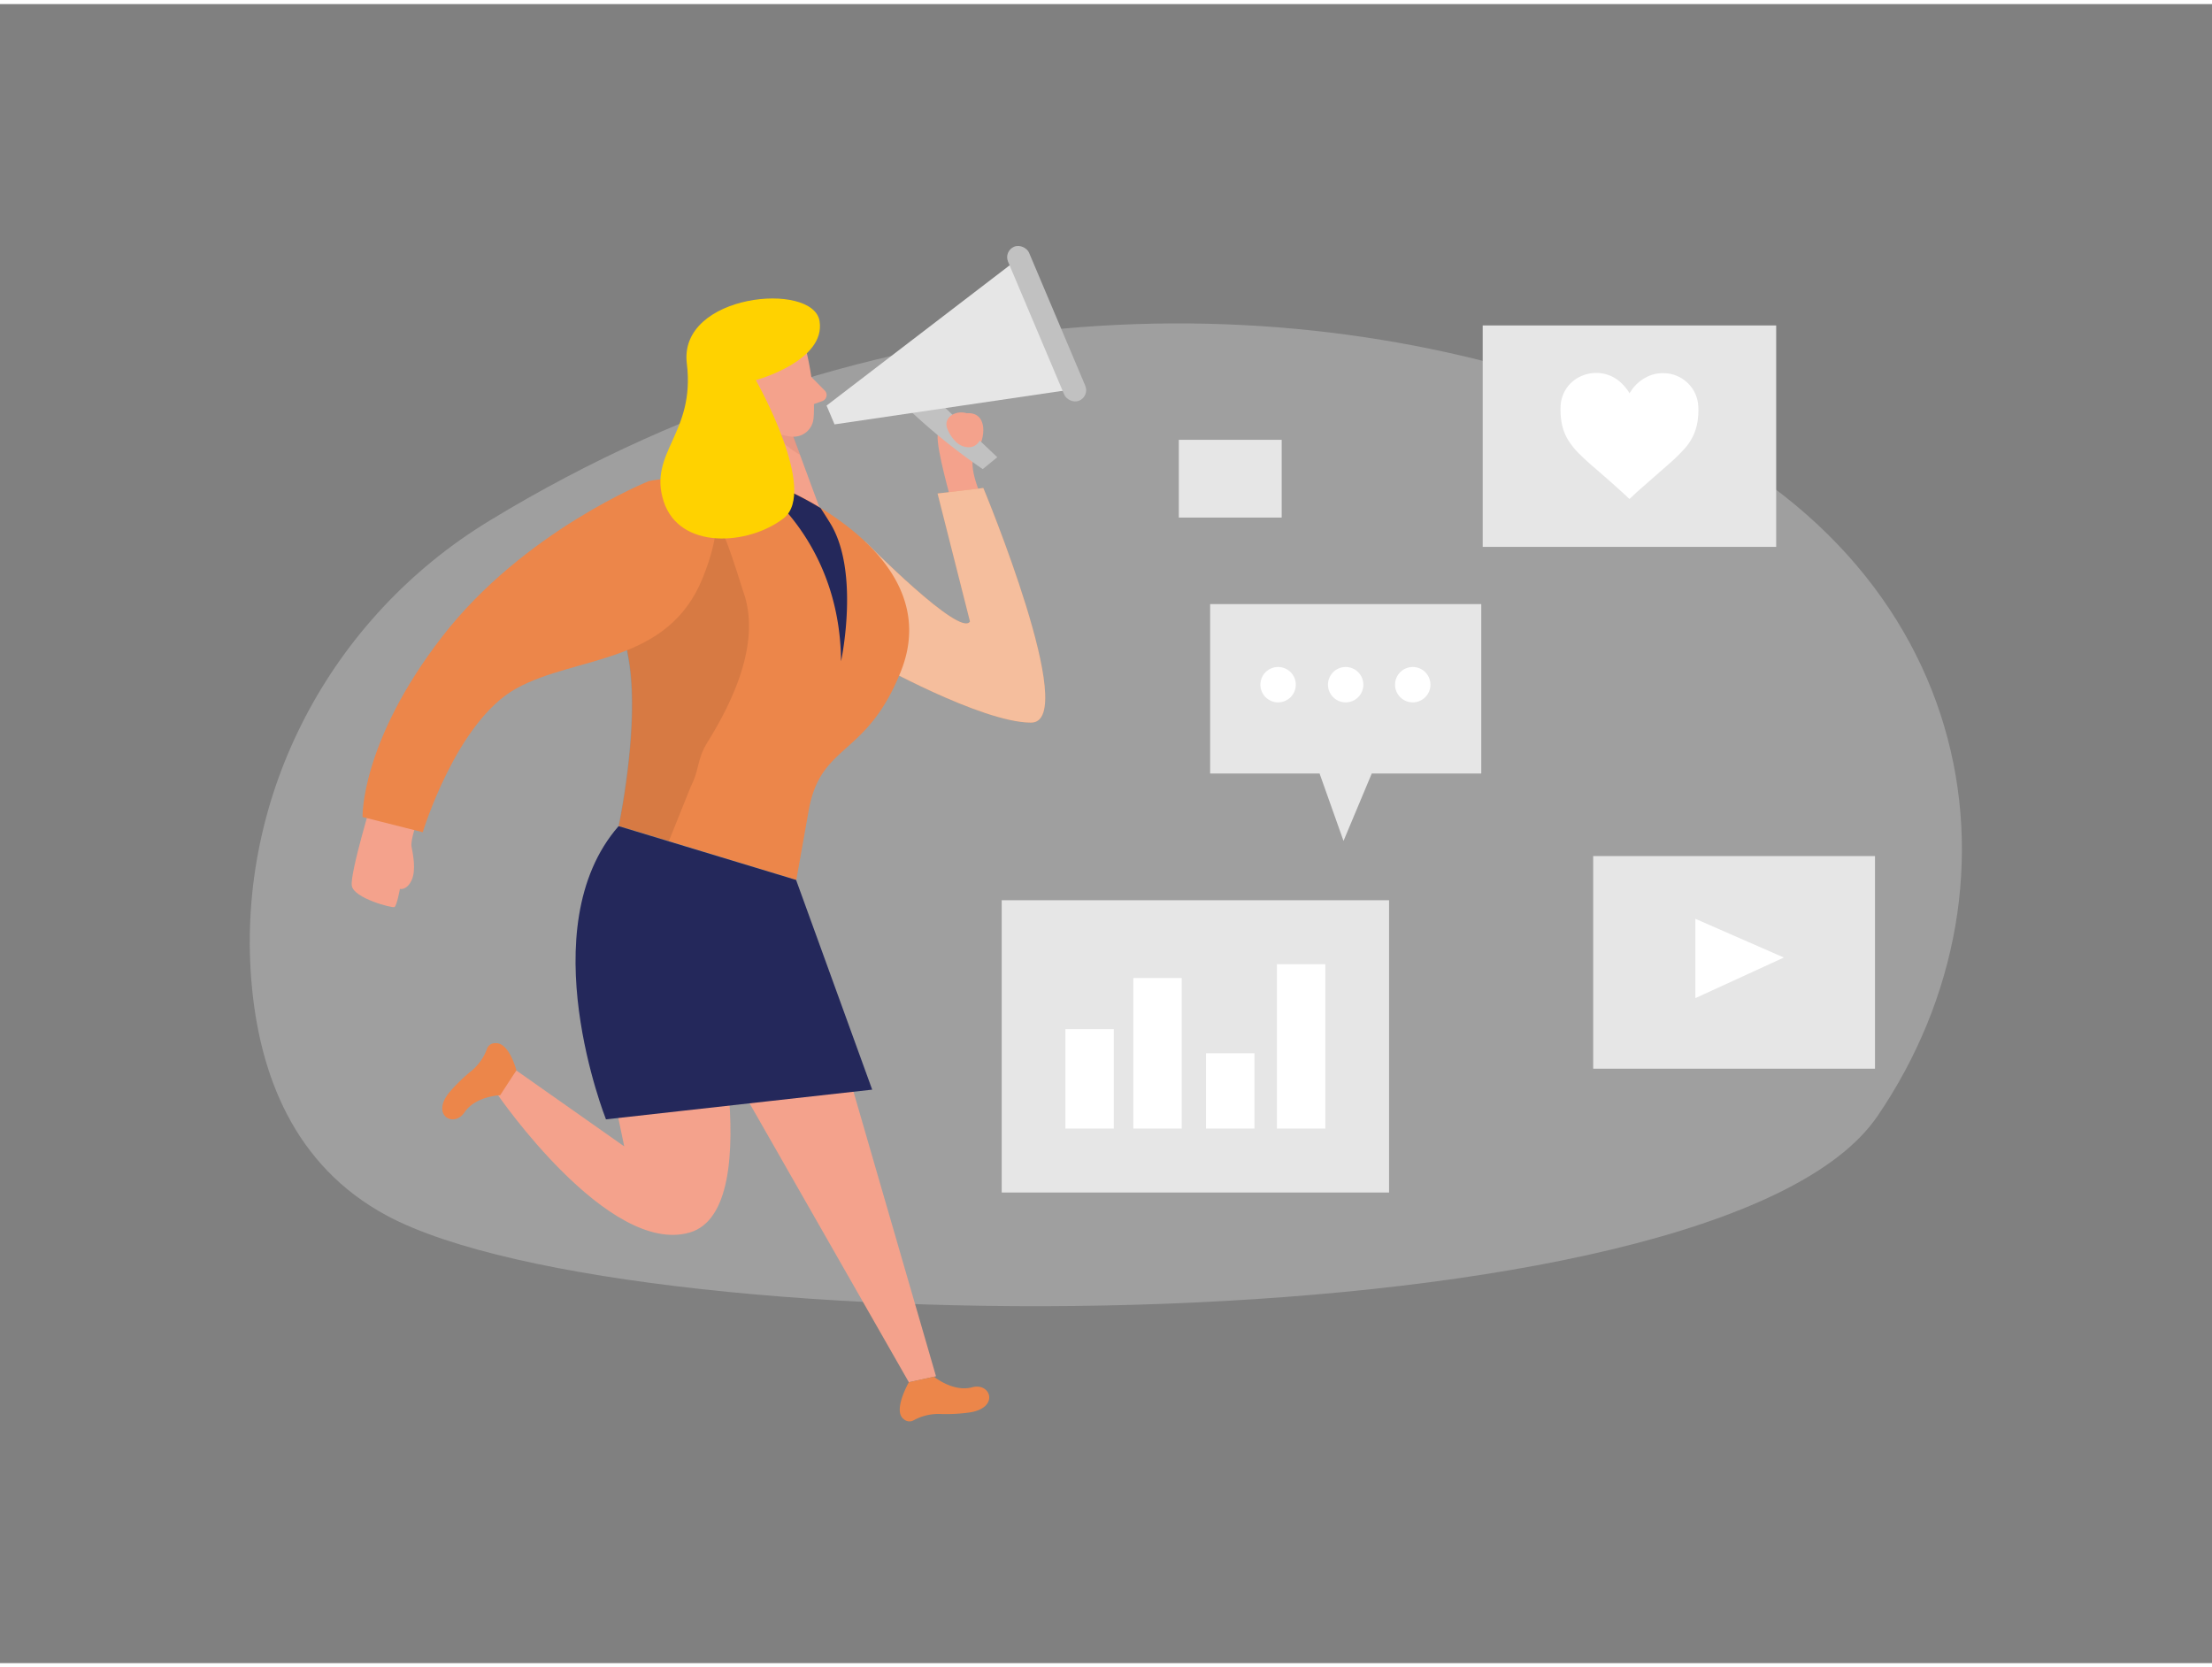 <svg id="Layer_1" data-name="Layer 1" xmlns="http://www.w3.org/2000/svg" viewBox="0 0 400 300" width="406" height="306" class="illustration styles_illustrationTablet__1DWOa"><rect x="0" y="0" width="400" height="300" fill="#808080" stroke="none"/><path d="M88.44,93.46c-28.68,17.46-45.67,49.51-43,83,1.38,17.11,7.74,33.62,24.55,42.64,44.83,24,240.54,24.45,269.51-18s18.19-102.85-44.8-128C240.12,51.25,162.49,48.37,88.44,93.46Z" fill="#e6e6e6" opacity="0.3"></path><polygon points="218.83 108.5 218.83 139.13 238.62 139.13 242.95 151.32 248.06 139.13 267.86 139.13 267.86 108.5 218.83 108.5" fill="#e6e6e6"></polygon><circle cx="231.12" cy="123.07" r="3.2" fill="#fff"></circle><circle cx="243.34" cy="123.07" r="3.2" fill="#fff"></circle><circle cx="255.47" cy="123.07" r="3.2" fill="#fff"></circle><path d="M174.56,74s-4.75,1.28-5,3.91,2.52,12,2.49,12.2,5.77-.28,5.77-.28-3.26-6.56-1.38-8.82S178.78,73.5,174.56,74Z" fill="#f4a28c"></path><path d="M163.6,72.6a109.64,109.64,0,0,0,14.11,11.49l2.63-2.15L168.26,70.48Z" fill="#c1c1c1"></path><path d="M156.46,97.2c.29.28,17.22,17.44,18.94,14.44L169.54,88.5l8.28-1s17.64,42.43,8.63,42.43-28.73-11.07-28.73-11.07Z" fill="#ec864a"></path><path d="M156.46,97.2c.29.28,17.22,17.44,18.94,14.44L169.54,88.5l8.28-1s17.64,42.43,8.63,42.43-28.73-11.07-28.73-11.07Z" fill="#fff" opacity="0.46"></path><path d="M75.42,147.84s-1.22,3.29-1,4.51.89,4.22,0,6.1S72.32,160,72.32,160s-.56,3.1-1,3.29-7.32-1.6-7.7-3.85,3.85-16.11,3.85-16.11Z" fill="#f4a28c"></path><polygon points="128.35 186.18 164.35 249.21 169.26 248.13 149.33 179.4 128.35 186.18" fill="#f4a28c"></polygon><path d="M107.05,178.56l5.83,28L93.37,192.83,90,197.22S110,226.38,124.7,222.14s2.94-49.56,2.94-49.56Z" fill="#f4a28c"></path><path d="M138.13,69.14s-.28-2.78-2.35-2.39-1.7,4.39,1.17,4.54Z" fill="#f4a28c"></path><polygon points="133.06 66.6 134.3 90.31 149.4 94.33 141.19 72.09 133.06 66.6" fill="#f4a28c"></polygon><path d="M142.68,75.67A8.63,8.63,0,0,1,138,74.08s1.09,4.21,6.65,7.41Z" fill="#ce8172" opacity="0.31"></path><path d="M145.86,62.94s1.72,7,1.25,12a3.63,3.63,0,0,1-4,3.27c-2.48-.28-5.75-1.36-7.13-5l-3.11-5.93a6.52,6.52,0,0,1,1.78-7.31C138.25,56.4,145,58.6,145.86,62.94Z" fill="#f4a28c"></path><path d="M146.72,67.43l2.42,2.45a1.16,1.16,0,0,1-.44,1.91l-2.66.94Z" fill="#f4a28c"></path><path d="M162.9,120.68c-6.28,15.73-14.56,12.8-16.7,25.35L144,158.38l-23-7-8.71-2.64-.39-.12.05-.22c.42-2.09,3.68-18.63,1.77-29.86-1-5.67-2.86-15.32-1-22.85,2-7.75,7.94-13.26,23.07-9.9,1.35.29,2.77.66,4.27,1.11a57.61,57.61,0,0,1,8.34,4.21C157,96.41,168.58,106.47,162.9,120.68Z" fill="#ec864a"></path><path d="M127.88,133.57c-1.85,3-1.37,4.77-2.95,7.89l-4,9.95c-2.48-.75-6.65-1.13-8.71-2.64a1.57,1.57,0,0,1-.34-.34c.42-2.09,3.68-18.63,1.77-29.86-1-5.67-2.86-15.32-1-22.85a15.05,15.05,0,0,1,4.27-3c4.21-1.88,11.43-1.07,11.46-1,2.21,1.59,5.19,12.07,6.06,14.61C137.54,115.16,132.89,125.51,127.88,133.57Z" opacity="0.09"></path><path d="M117.34,86.26s-22.58,9-37.37,28.11S65.56,147,65.56,147l10.89,2.75s6.06-20,16.92-26,27.36-4.25,33.71-20S126.32,84.43,117.34,86.26Z" fill="#ec864a"></path><path d="M152.09,118.84c-.19-22.52-15.79-32.49-15.79-32.49s-.21-.2-.52-.53c1.35.29,2.77.66,4.27,1.11a57.61,57.61,0,0,1,8.34,4.21c.56.84,1.13,1.75,1.73,2.72C155.56,102.67,152.09,118.84,152.09,118.84Z" fill="#24285b"></path><path d="M136.68,68s11.39,20.08,5,25S122.83,98.72,120,89.89s5.76-12.23,4.2-24.89,22.84-14.91,24-7.68S136.68,68,136.68,68Z" fill="#ffd200"></path><path d="M111.86,148.65l32.1,9.73,13.76,37.92-48.14,5.37S95.79,167.05,111.86,148.65Z" fill="#24285b"></path><path d="M168.9,248.21s3.47,2.84,6.9,1.91,5,3.85-.67,4.58a31,31,0,0,1-5.34.24,9.36,9.36,0,0,0-4.66,1.2,1.53,1.53,0,0,1-1.73-.28c-2-1.51.95-6.65.95-6.65Z" fill="#ec864a"></path><path d="M90.45,197.31S86,197.45,84,200.4s-6.32.39-2.5-3.89a31.2,31.2,0,0,1,3.86-3.69,9.29,9.29,0,0,0,2.74-4,1.53,1.53,0,0,1,1.49-.92c2.49-.17,3.79,4.9,3.79,4.9Z" fill="#ec864a"></path><polygon points="194.66 69.56 150.91 76 149.47 72.6 184.57 45.71 194.66 69.56" fill="#e6e6e6"></polygon><rect x="187.2" y="42.67" width="4.13" height="30.22" rx="2.06" transform="translate(-7.56 78.25) rotate(-22.91)" fill="#c1c1c1"></rect><path d="M171.36,76.91a6.77,6.77,0,0,0,1.49,2.23,3.35,3.35,0,0,0,2.44,1,2.25,2.25,0,0,0,2-1.52c.47-1.65-1-4.35-2.73-4.7C172.66,73.48,170.44,74.84,171.36,76.91Z" fill="#f4a28c"></path><rect x="268.12" y="58.11" width="53.07" height="40.04" fill="#e6e6e6"></rect><rect x="288.1" y="154.06" width="50.96" height="38.45" fill="#e6e6e6"></rect><polygon points="306.58 165.41 306.58 179.75 322.58 172.41 306.58 165.41" fill="#fff"></polygon><rect x="181.14" y="162.05" width="70.05" height="52.85" fill="#e6e6e6"></rect><rect x="192.66" y="185.36" width="8.75" height="17.98" fill="#fff"></rect><rect x="204.94" y="176.11" width="8.75" height="27.23" fill="#fff"></rect><rect x="218.09" y="189.72" width="8.75" height="13.62" fill="#fff"></rect><rect x="230.91" y="173.61" width="8.75" height="29.73" fill="#fff"></rect><path d="M294.65,70.39l.36-.53a7.39,7.39,0,0,1,3.11-2.59,6.47,6.47,0,0,1,3.1-.51,6.3,6.3,0,0,1,4.11,1.9,6.21,6.21,0,0,1,1.72,3.52,10.61,10.61,0,0,1,0,2.58,9.46,9.46,0,0,1-2.58,5.8,32.29,32.29,0,0,1-2.92,2.81L296.27,88c-.52.46-1,.94-1.52,1.41l-.09.08-.38-.35c-1.71-1.61-3.48-3.15-5.25-4.69-1.16-1-2.33-2-3.41-3.09a13.1,13.1,0,0,1-2.09-2.6,9.24,9.24,0,0,1-1.18-3.31,13.51,13.51,0,0,1-.15-2.62,6.21,6.21,0,0,1,4.21-5.74,6.54,6.54,0,0,1,7,1.66,7.92,7.92,0,0,1,1.19,1.51A.37.37,0,0,0,294.65,70.39Z" fill="#fff"></path><rect x="213.17" y="78.79" width="18.6" height="14.06" fill="#e6e6e6"></rect></svg>